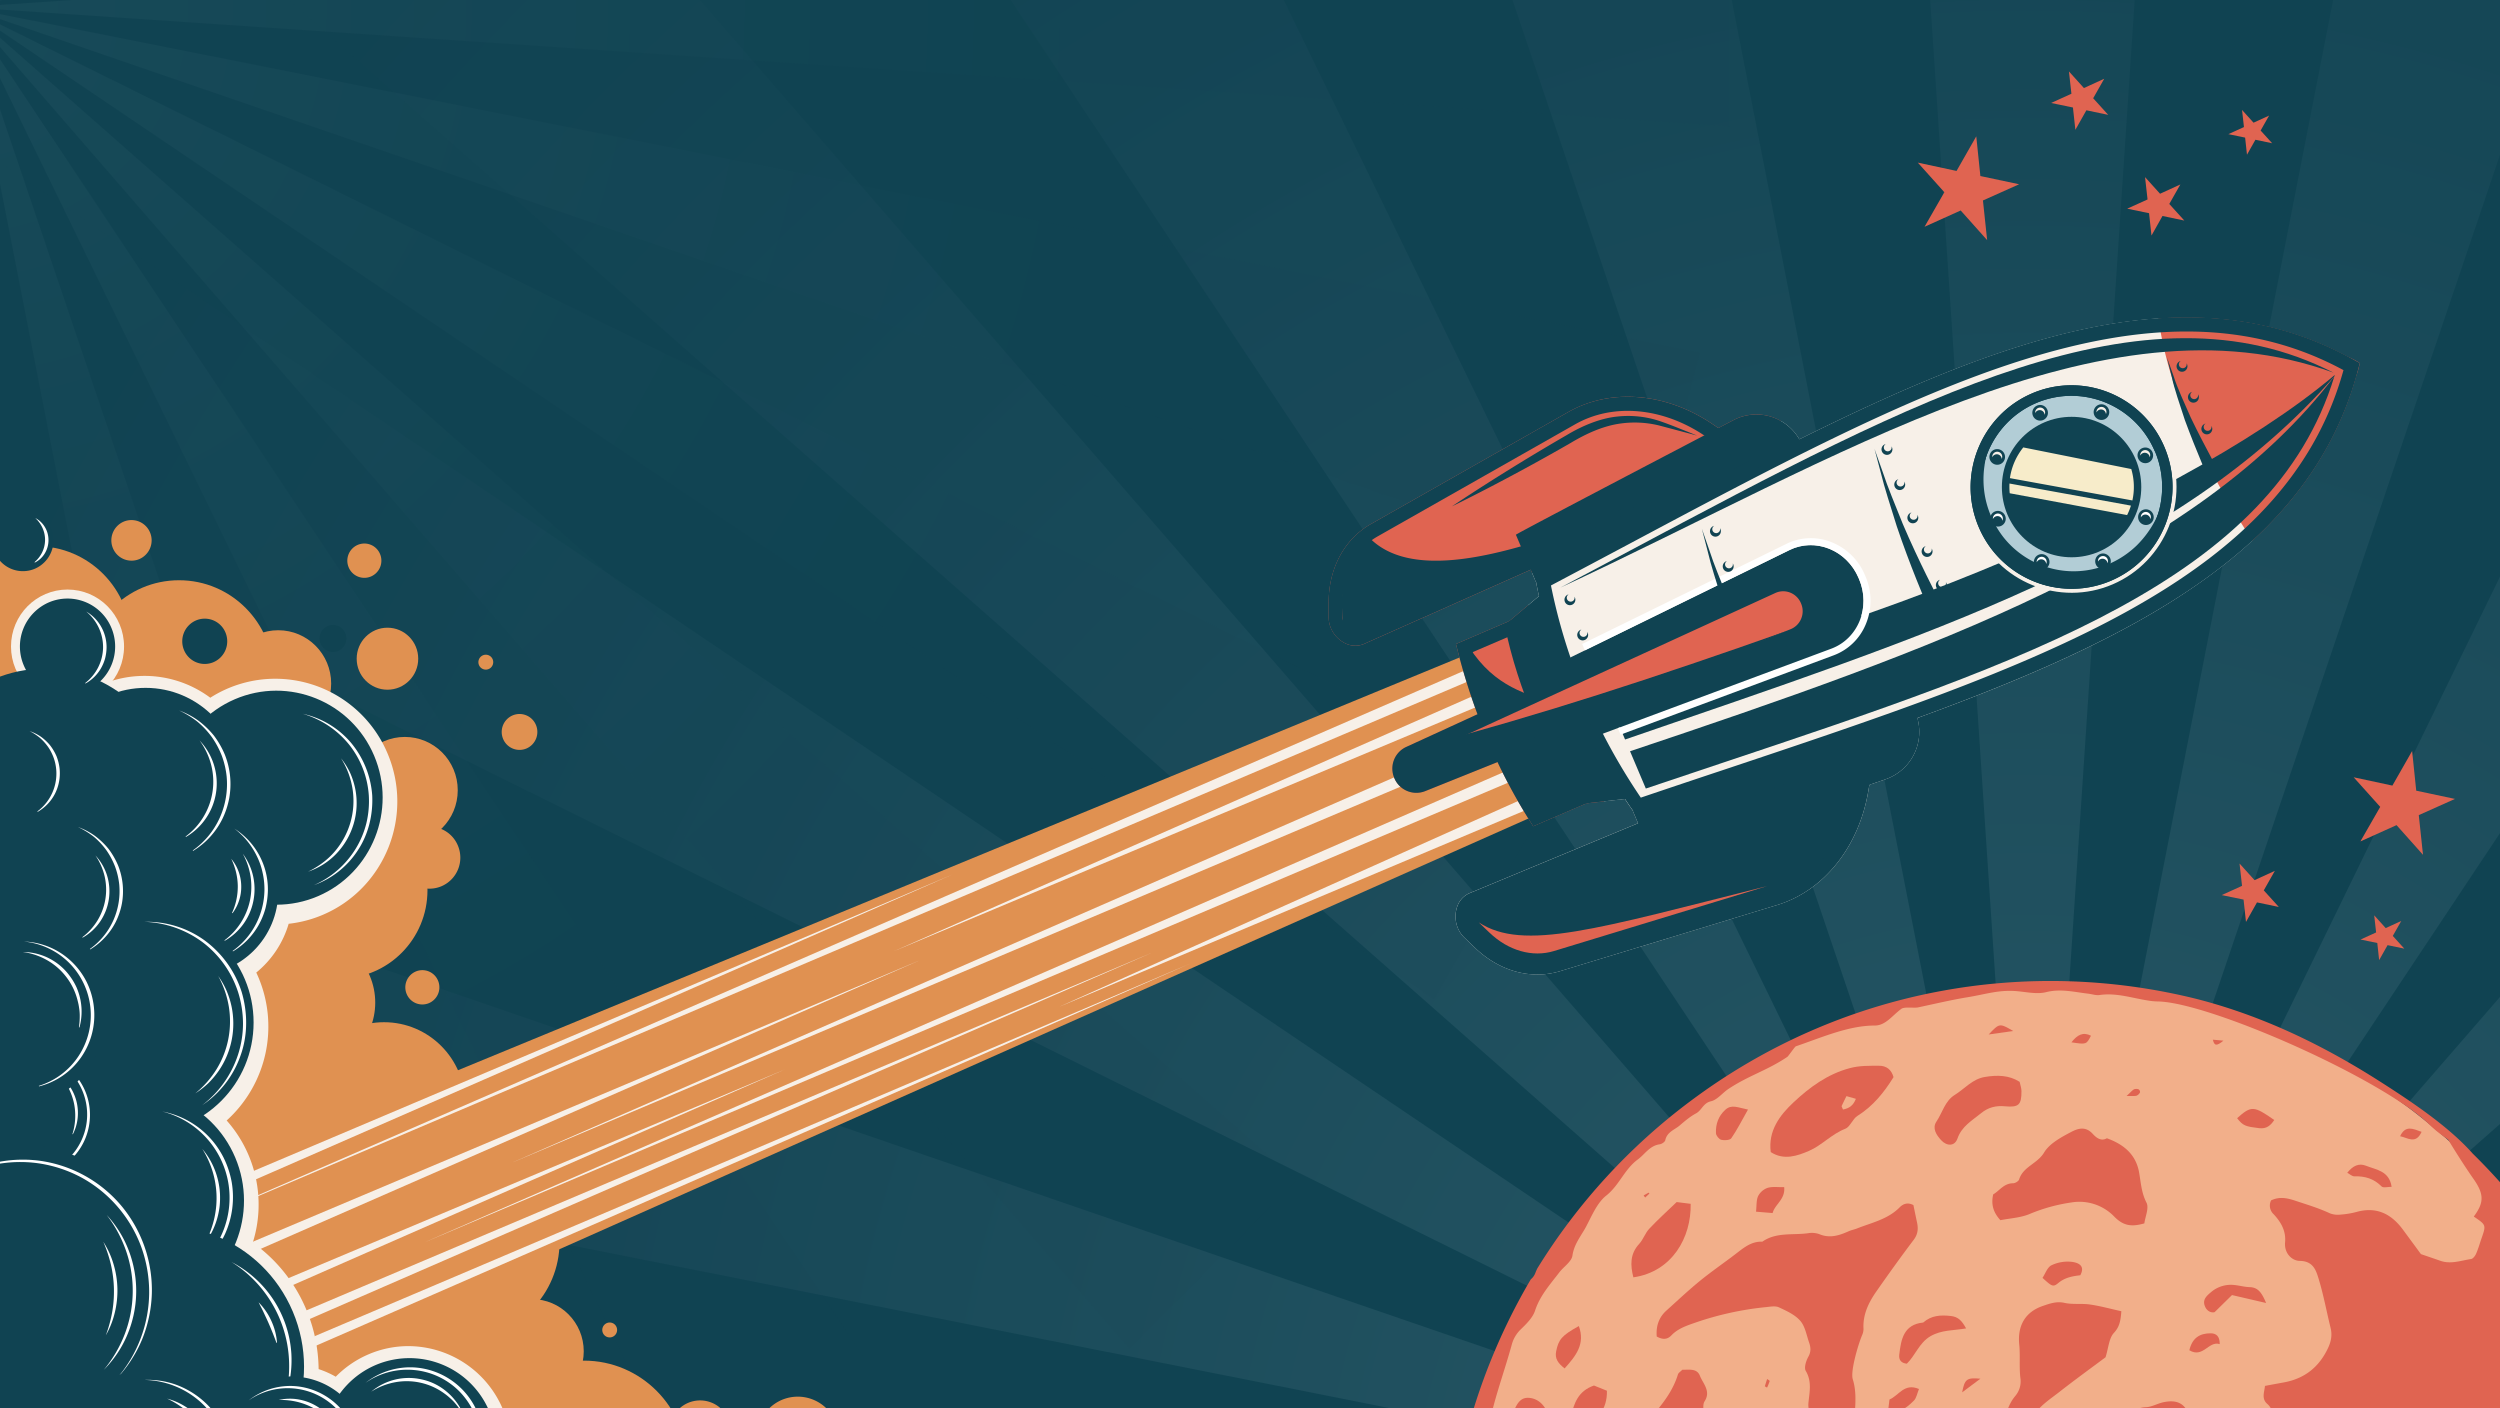 <svg xmlns="http://www.w3.org/2000/svg" xmlns:xlink="http://www.w3.org/1999/xlink" viewBox="0 0 1916.56 1079.49"><defs><style>.cls-1{fill:none;}.cls-2{fill:#104352;}.cls-3{clip-path:url(#clip-path);}.cls-4{opacity:0.15;fill:url(#radial-gradient);}.cls-5{opacity:0.05;fill:url(#radial-gradient-2);}.cls-6{fill:#e09151;}.cls-7{fill:#f7f0e8;}.cls-8{fill:#fff;}.cls-9{fill:#e06451;}.cls-10{fill:#b2cdd6;}.cls-11{fill:#f7ecca;}.cls-12{fill:#f2af8a;}</style><clipPath id="clip-path"><rect class="cls-1" width="1916.56" height="1368.78"/></clipPath><radialGradient id="radial-gradient" cx="1570.24" cy="1177.49" r="1731.93" gradientTransform="scale(0.99 1)" gradientUnits="userSpaceOnUse"><stop offset="0" stop-color="#b2cdd6"/><stop offset="0.14" stop-color="#94b3bd"/><stop offset="0.43" stop-color="#5c8390"/><stop offset="0.68" stop-color="#32606e"/><stop offset="0.88" stop-color="#194b5a"/><stop offset="1" stop-color="#104352"/></radialGradient><radialGradient id="radial-gradient-2" cx="-26.72" cy="5.54" r="887.15" xlink:href="#radial-gradient"/></defs><title>Artboard 2</title><g id="Layer_3" data-name="Layer 3"><rect class="cls-2" width="1916.56" height="1368.78"/></g><g id="Layer_1" data-name="Layer 1"><g class="cls-3"><path class="cls-4" d="M2412.76-1346.95,1558.1,1177.49l512.31-2616.88ZM2725-1216.6,1558.1,1177.49,3032-1038ZM3300.1-830.65l-1742,2008.14L3550.71-578.08Zm456.36,522.8L1558.1,1177.49,3933.68,1.49Zm306.56,624L1558.1,1177.49,4154.75,661.2ZM4198.87,998.9,1558.1,1177.49l2640.77,178.6Zm-44.12,694.89L1558.1,1177.49,4063,2038.81ZM3933.68,2353.5l-2375.58-1176L3756.46,2662.84Zm-383,579.56L1558.1,1177.49l1742,2008.15ZM3032,3393,1558.1,1177.49,2725,3571.59Zm-619.2,308.94L1558.1,1177.49l512.31,2616.89Zm-677.44,136.91L1558.1,1177.49,1380.89,3838.84Zm-689.52-44.46,512.3-2616.89L703.44,3701.93ZM391.19,3571.59,1558.1,1177.49,84.25,3393Zm-575.08-386,1742-2008.15L-434.51,2933.06Zm-456.37-522.8L1558.1,1177.49l-2375.58,1176Zm-306.56-624L1558.1,1177.49l-2596.65,516.3Zm-135.85-682.72,2640.77-178.6L-1082.67,998.9Zm44.12-694.89L1558.1,1177.49-946.82,316.18ZM-817.48,1.49l2375.58,1176L-640.26-307.85Zm383-579.57L1558.1,1177.49l-1742-2008.14ZM84.25-1038,1558.1,1177.49,391.19-1216.6Zm619.19-309L1558.1,1177.49,1045.8-1439.39Zm677.45-136.9L1558.1,1177.49l177.22-2661.34Z"/><path class="cls-5" d="M411.27-1287.56-26.51,5.54,235.91-1334.92Zm160,66.77L-26.51,5.54l755-1134.85ZM865.8-1023.1-26.51,5.54,994.17-893.72Zm233.77,267.8L-26.51,5.54,1190.34-596.85Zm157,319.65L-26.51,5.54,1303.58-258.92Zm69.59,349.71L-26.51,5.54,1326.18,97Zm-22.6,356L-26.51,5.54l1283.1,441.2ZM1190.34,607.93-26.51,5.54,1099.57,766.39ZM994.17,904.81-26.51,5.54,865.8,1034.18ZM728.45,1140.4-26.51,5.54,571.22,1231.88ZM411.27,1298.65-26.51,5.54,235.91,1346Zm-347,70.13L-26.51,5.54l-90.78,1363.24ZM-288.93,1346-26.51,5.54-464.3,1298.65Zm-335.31-114.12L-26.51,5.54l-755,1134.86Zm-294.58-197.7L-26.51,5.54-1047.2,904.81Zm-233.77-267.79L-26.51,5.54-1243.36,607.93Zm-157-319.65L-26.51,5.54-1356.6,270ZM-1379.2,97-26.51,5.54-1379.2-85.94Zm22.6-355.94L-26.51,5.54-1309.62-435.65Zm113.24-337.93L-26.51,5.54-1152.59-755.3Zm196.16-296.87L-26.51,5.54-918.82-1023.1Zm265.73-235.59L-26.51,5.54-624.24-1220.79Zm317.17-158.25L-26.51,5.54-288.93-1334.92Zm347-70.13L-26.51,5.54,64.26-1357.69Z"/><polygon class="cls-6" points="219.55 1050.72 156.03 900.86 1128.83 499.95 1180.3 623.66 219.55 1050.72"/><ellipse class="cls-6" cx="260.57" cy="682.5" rx="67.14" ry="67.66"/><ellipse class="cls-6" cx="236.16" cy="768.61" rx="51.5" ry="51.91"/><ellipse class="cls-6" cx="294.42" cy="846.36" rx="62.22" ry="62.71"/><ellipse class="cls-6" cx="212.19" cy="847.37" rx="53.22" ry="53.64"/><ellipse class="cls-6" cx="249.36" cy="925.9" rx="68.06" ry="68.59"/><ellipse class="cls-6" cx="356.54" cy="952.06" rx="72.43" ry="73"/><ellipse class="cls-6" cx="333.97" cy="1032.12" rx="72.43" ry="73"/><ellipse class="cls-6" cx="233.81" cy="1036.72" rx="69.84" ry="70.38"/><ellipse class="cls-6" cx="407.81" cy="1035.96" rx="39.7" ry="40.01"/><ellipse class="cls-6" cx="447.67" cy="1122.71" rx="79" ry="79.62"/><ellipse class="cls-6" cx="310.36" cy="605.82" rx="40.56" ry="40.87"/><ellipse class="cls-6" cx="213.32" cy="524.03" rx="40.56" ry="40.87"/><ellipse class="cls-6" cx="137.26" cy="517.78" rx="72.39" ry="72.95"/><ellipse class="cls-6" cx="27.99" cy="491.64" rx="72.39" ry="72.95"/><path class="cls-6" d="M623.94,1131.57a31.37,31.37,0,0,1-41.29-16.72,31.8,31.8,0,0,1,16.6-41.61A31.37,31.37,0,0,1,640.54,1090,31.8,31.8,0,0,1,623.94,1131.57Z"/><path class="cls-6" d="M328.91,769a13,13,0,0,1-17.13-6.94,13.2,13.2,0,0,1,6.89-17.26,13,13,0,0,1,17.12,6.94A13.19,13.19,0,0,1,328.91,769Z"/><path class="cls-6" d="M284.44,441.93A13,13,0,0,1,267.32,435a13.19,13.19,0,0,1,6.88-17.26,13,13,0,0,1,17.13,6.94A13.19,13.19,0,0,1,284.44,441.93Z"/><path class="cls-6" d="M338.54,679.37a23.52,23.52,0,0,1-31-12.54A23.84,23.84,0,0,1,320,635.64a23.52,23.52,0,0,1,31,12.54A23.83,23.83,0,0,1,338.54,679.37Z"/><ellipse class="cls-6" cx="297.03" cy="504.98" rx="23.59" ry="23.77"/><path class="cls-6" d="M546,1119.24a23.53,23.53,0,0,1-31-12.54,23.84,23.84,0,0,1,12.44-31.19,23.53,23.53,0,0,1,31,12.54A23.84,23.84,0,0,1,546,1119.24Z"/><path class="cls-6" d="M403.64,573.79a13.62,13.62,0,0,1-17.92-7.26,13.81,13.81,0,0,1,7.21-18.06,13.62,13.62,0,0,1,17.92,7.26A13.8,13.8,0,0,1,403.64,573.79Z"/><path class="cls-6" d="M374.67,512.89a5.67,5.67,0,0,1-7.46-3,5.74,5.74,0,0,1,3-7.51,5.66,5.66,0,0,1,7.45,3A5.74,5.74,0,0,1,374.67,512.89Z"/><path class="cls-6" d="M469.64,1024.84a5.67,5.67,0,0,1-7.46-3,5.74,5.74,0,0,1,3-7.51,5.66,5.66,0,0,1,7.45,3A5.74,5.74,0,0,1,469.64,1024.84Z"/><ellipse class="cls-7" cx="51.77" cy="495.63" rx="43.33" ry="43.67"/><path class="cls-7" d="M529.57,1409.51c-1.55,0-3.11,0-4.67-.12-37.24-1.8-70.07-25.65-84.17-59.65a122.26,122.26,0,0,1-45,8.55,125.28,125.28,0,0,1-114.17-174.82,78.13,78.13,0,0,1-16.45-9.85,70,70,0,0,1-42.46,14.44,70.89,70.89,0,0,1-53.72-25,117.74,117.74,0,0,1-44.06,8.53,119.53,119.53,0,0,1-110.16-73.24A121,121,0,0,1,26.11,982.92a97.42,97.42,0,0,1,11.8-131.41,97.27,97.27,0,0,1-17.1-101.79A111,111,0,0,1-30,694.3a112.36,112.36,0,0,1,6-100.23,110.56,110.56,0,0,1,79.07-54.92,84.38,84.38,0,0,1,106.14-4.25A92.58,92.58,0,0,1,211,520.34a93.42,93.42,0,0,1,86.09,57.24c20.23,47.77-1.89,103.23-49.3,123.61a92.29,92.29,0,0,1-26.49,7,75.9,75.9,0,0,1-24.83,37.39c.51,1.09,1,2.2,1.48,3.31A97.13,97.13,0,0,1,173.77,859a97.09,97.09,0,0,1,20,93.65,119.14,119.14,0,0,1,40.94,51.07,121.3,121.3,0,0,1,9.55,45.87,70.44,70.44,0,0,1,13.13,5.84,78.23,78.23,0,0,1,25-17.11,77.38,77.38,0,0,1,30.71-6.35,78.92,78.92,0,0,1,78.52,75.89c1.34,0,2.67-.06,4-.06a124.31,124.31,0,0,1,50.09,10.63,86.74,86.74,0,0,1,11.84-6.22,85.58,85.58,0,0,1,33.94-7,86.5,86.5,0,0,1,79.68,53,88,88,0,0,1,.46,67.29,96.55,96.55,0,0,1,46.24,48.88c.8,0,1.61-.05,2.42-.05a61.69,61.69,0,0,1,45.27,19.89,62.71,62.71,0,0,1-3.3,88,61.43,61.43,0,0,1-74.43,7.36A95.09,95.09,0,0,1,529.57,1409.51Z"/><path class="cls-2" d="M-8.18,1373.84c-3.89-6.08-5.91-356.88-5.91-356.88s567.43,352.83,563.4,351.82,6,76,2,75-565.41-38.52-565.41-38.52Z"/><ellipse class="cls-2" cx="34.24" cy="612.89" rx="99.49" ry="100.27"/><ellipse class="cls-2" cx="149.74" cy="683.31" rx="63.58" ry="64.08"/><path class="cls-7" d="M191.84,919.54c221.36-94.08,917.21-390.16,947.56-403.11l-3.43-8.11c-30.25,13.1-722.15,314-943.56,410.28C192.2,918.92,192.06,919.22,191.84,919.54Z"/><path class="cls-7" d="M190.9,906.43c193-84.4,539.63-236.18,539.63-236.18S388.58,815.6,194.3,897.71A28.2,28.2,0,0,1,190.9,906.43Z"/><path class="cls-7" d="M1134.88,540.71l-3.43-8.11C1115,539.79,685.51,729.12,685.51,729.12S1118.34,547.7,1134.88,540.71Z"/><path class="cls-7" d="M195.87,959.14c172.27-75.41,509.9-223.27,509.9-223.27L189.56,953.74Z"/><path class="cls-7" d="M1159.4,598.63l-3.43-8.11c-30.67,13.31-831.74,362.4-831.74,362.4S1128.65,611.74,1159.4,598.63Z"/><path class="cls-7" d="M1098.69,592.5l-3.44-8.11L391.46,891.77Z"/><path class="cls-7" d="M233.53,1012.89C450.41,918.3,871.14,735.64,882.78,730.5c-11.69,4.85-429.86,181.69-648.37,274.28A16.4,16.4,0,0,1,233.53,1012.89Z"/><path class="cls-7" d="M223.72,985.52C368.34,921.93,602,819.73,602,819.73S362.4,920.49,216.45,981.82A22.94,22.94,0,0,1,223.72,985.52Z"/><path class="cls-7" d="M1171.82,620.13l-3.44-8.11c-13,5.7-356.81,160-356.81,160Z"/><path class="cls-7" d="M239.19,1033c224.65-98,673.4-294.39,673.4-294.39S467.69,928.35,241,1024.44A19.35,19.35,0,0,1,239.19,1033Z"/><path class="cls-2" d="M66.09,529.46a36.39,36.39,0,0,1-47.88-19.4A36.89,36.89,0,0,1,37.45,461.8a36.41,36.41,0,0,1,47.89,19.4A36.89,36.89,0,0,1,66.09,529.46Z"/><path class="cls-2" d="M163.73,507.61a17.18,17.18,0,0,1-22.62-9.15,17.42,17.42,0,0,1,9.09-22.79,17.17,17.17,0,0,1,22.61,9.15A17.41,17.41,0,0,1,163.73,507.61Z"/><path class="cls-2" d="M259.3,499a10.25,10.25,0,0,1-13.49-5.46,10.39,10.39,0,0,1,5.42-13.6,10.25,10.25,0,0,1,13.49,5.46A10.39,10.39,0,0,1,259.3,499Z"/><path class="cls-6" d="M106.89,428.58a15.42,15.42,0,0,1-20.28-8.21,15.62,15.62,0,0,1,8.15-20.44A15.42,15.42,0,0,1,115,408.14,15.63,15.63,0,0,1,106.89,428.58Z"/><ellipse class="cls-2" cx="54.37" cy="791.49" rx="26.37" ry="26.58"/><ellipse class="cls-2" cx="110.36" cy="783.9" rx="84.05" ry="84.71"/><path class="cls-8" d="M111,706.7a75.28,75.28,0,0,1,45.85,14.22,78.88,78.88,0,0,1,28.39,39.46c4.7,15.83,4.81,33.17-.8,48.74A75.6,75.6,0,0,1,155,847.28a79.85,79.85,0,0,0,27.5-38.83,77.78,77.78,0,0,0,3.79-23.63,80.81,80.81,0,0,0-3.58-23.63,78.13,78.13,0,0,0-27.07-38.61A79.5,79.5,0,0,0,111,706.7Z"/><path class="cls-8" d="M167.28,748.24a60.78,60.78,0,0,1,6.31,11,66.05,66.05,0,0,1,3.89,12.19,64.46,64.46,0,0,1,.19,25.59,63.28,63.28,0,0,1-9.81,23.61,67.42,67.42,0,0,1-8.17,9.8,64.82,64.82,0,0,1-10,7.79,74.46,74.46,0,0,0,16.42-18.71,69.42,69.42,0,0,0,8.92-23,70.66,70.66,0,0,0,.41-24.7A73.49,73.49,0,0,0,167.28,748.24Z"/><path class="cls-2" d="M137.07,643.72c-17.62-41.61,1.64-89.9,42.93-107.65s89.21,1.66,106.82,43.27-1.65,89.9-42.93,107.65S154.68,685.33,137.07,643.72Z"/><path class="cls-8" d="M232.11,547.22A67.25,67.25,0,0,1,269,569.31a70.81,70.81,0,0,1,16.35,40.38c.72,14.76-2.86,29.86-11,42.15a66.94,66.94,0,0,1-33.68,26.73,71.21,71.21,0,0,0,31.95-27.83,69.51,69.51,0,0,0,8.25-19.66,72.5,72.5,0,0,0,1.87-21.22,70.07,70.07,0,0,0-15.27-39.23A71.42,71.42,0,0,0,232.11,547.22Z"/><path class="cls-8" d="M261.44,581.33a54.71,54.71,0,0,1,6.95,11.09,58.36,58.36,0,0,1,4,12.57,56.11,56.11,0,0,1-14.32,49.25,53.72,53.72,0,0,1-21.92,14,64.09,64.09,0,0,0,11-6.67,56,56,0,0,0,9.38-8.69,59.53,59.53,0,0,0,13.82-47.5A62.25,62.25,0,0,0,261.44,581.33Z"/><path class="cls-2" d="M252.91,1134.35c-14.37-34,1.35-73.36,35-87.85a66.31,66.31,0,0,1,87.16,35.31c14.37,34-1.34,73.36-35,87.84A66.31,66.31,0,0,1,252.91,1134.35Z"/><path class="cls-8" d="M280.2,1060.15a55.39,55.39,0,0,1,37.08-11.87,56.51,56.51,0,0,1,42.51,89.51l-.35-.25a57.11,57.11,0,0,0-7.93-71.52,56.13,56.13,0,0,0-71.31-5.87Z"/><path class="cls-8" d="M284.58,1066.9a44.67,44.67,0,0,1,39-9.34,43.72,43.72,0,0,1,18.63,9.16,45.54,45.54,0,0,1,12.53,16.37l-.38.2a55.75,55.75,0,0,0-6-8.17,38.58,38.58,0,0,0-3.6-3.52,40.42,40.42,0,0,0-3.88-3.15,49,49,0,0,0-37.6-8.85A51.49,51.49,0,0,0,284.58,1066.9Z"/><path class="cls-2" d="M25.64,953.85C7.45,910.88,27.34,861,70,842.67s92.13,1.71,110.32,44.68S178.6,980.2,136,998.54,43.83,996.82,25.64,953.85Z"/><path class="cls-8" d="M124.52,852.12A66.32,66.32,0,0,1,171.17,887a71.32,71.32,0,0,1,6.45,19.21A68.67,68.67,0,0,1,172.53,946,67.76,67.76,0,0,1,146,975.43l-.23-.36A68.54,68.54,0,0,0,175,906.66a68.39,68.39,0,0,0-50.49-54.54Z"/><path class="cls-8" d="M155.12,880.83a56.6,56.6,0,0,1,9.51,15.92,58.66,58.66,0,0,1,4,18.33,63,63,0,0,1-.23,9.42,61.18,61.18,0,0,1-1.79,9.23,57.45,57.45,0,0,1-7.78,16.89l-.37-.22a73.32,73.32,0,0,0,6-17.2,70.2,70.2,0,0,0,1.49-18,71.51,71.51,0,0,0-3.18-17.78A72.23,72.23,0,0,0,155.12,880.83Z"/><path class="cls-2" d="M26.64,1090.54c-23.26-55,2.18-118.75,56.72-142.2s117.83,2.19,141.1,57.15-2.17,118.76-56.71,142.21S49.91,1145.51,26.64,1090.54Z"/><path class="cls-8" d="M177.49,967.5a84.94,84.94,0,0,1,45.86,70,86.27,86.27,0,0,1-3.14,28.86l-.42-.1a95,95,0,0,0,1.4-28.58,93.49,93.49,0,0,0-7.11-27.49,94.72,94.72,0,0,0-15-24.11A93.73,93.73,0,0,0,177.49,967.5Z"/><path class="cls-8" d="M198.25,998.4a45.2,45.2,0,0,1,5.52,6.66,46.45,46.45,0,0,1,4.25,7.57,48.31,48.31,0,0,1,4.35,16.75l-.41.09c-1.05-2.69-2-5.36-3.08-8s-2.13-5.2-3.27-7.77-2.36-5.1-3.55-7.66S199.53,1001,198.25,998.4Z"/><path class="cls-2" d="M169.65,1137.13c-12.63-29.84,1.18-64.48,30.79-77.21a58.29,58.29,0,0,1,76.62,31c12.63,29.84-1.18,64.48-30.79,77.21A58.29,58.29,0,0,1,169.65,1137.13Z"/><path class="cls-8" d="M190.56,1073.64a51.63,51.63,0,0,1,34.61-11.07,52.73,52.73,0,0,1,39.66,83.52l-.32-.23a53.35,53.35,0,0,0,8.11-34.91,52.79,52.79,0,0,0-15.51-31.83,52.38,52.38,0,0,0-66.55-5.48Z"/><path class="cls-8" d="M213.6,1073.25a39.35,39.35,0,0,1,13.4-.69,40.41,40.41,0,0,1,24,12,39.25,39.25,0,0,1,7.63,11.16l-.35.19a50.82,50.82,0,0,0-31.58-21.47A54.83,54.83,0,0,0,213.6,1073.25Z"/><path class="cls-2" d="M-21.77,829.46a51.81,51.81,0,0,1,70.58-20.6A52.63,52.63,0,0,1,69.24,880a51.8,51.8,0,0,1-70.57,20.6A52.62,52.62,0,0,1-21.77,829.46Z"/><path class="cls-8" d="M33.85,809.41a46.22,46.22,0,0,1,26.67,18.37,46.8,46.8,0,0,1,8.19,31.87,46.92,46.92,0,0,1-14.57,29.49A46,46,0,0,1,24.2,901.6l0-.36a47,47,0,0,0,42.35-41.83,47.25,47.25,0,0,0-32.68-50Z"/><path class="cls-8" d="M46.75,825.47a35.59,35.59,0,0,1,7.83,9.08,36.56,36.56,0,0,1,4.84,23.5,34.78,34.78,0,0,1-3.58,11.51l-.32-.14a47.35,47.35,0,0,0,2.1-11.54,48,48,0,0,0-.79-11.55,47.67,47.67,0,0,0-3.7-11A49.28,49.28,0,0,0,46.75,825.47Z"/><path class="cls-8" d="M179.7,635.25a55.16,55.16,0,0,1,25.67,47.36,61.59,61.59,0,0,1-1.92,14,57.75,57.75,0,0,1-5.42,13,54.94,54.94,0,0,1-19.44,19.75l-.23-.36a58.12,58.12,0,0,0,17.77-20.45,58.9,58.9,0,0,0,6.6-26.06,58,58,0,0,0-1.41-13.45,54.17,54.17,0,0,0-4.46-12.8A58.4,58.4,0,0,0,179.7,635.25Z"/><path class="cls-8" d="M186.12,654.49a44.72,44.72,0,0,1,7.94,17.24,45.87,45.87,0,0,1,.12,19.24,45.15,45.15,0,0,1-21.88,30.27l-.23-.36a51.51,51.51,0,0,0,19.53-30.46,52,52,0,0,0,.51-18.32A53,53,0,0,0,186.12,654.49Z"/><path class="cls-8" d="M177.26,658.36a32.62,32.62,0,0,1,5.57,9.6,33.09,33.09,0,0,1,2.1,11.07,33.53,33.53,0,0,1-6.69,21.06l-.37-.22a48.58,48.58,0,0,0,4.42-20.79,49.58,49.58,0,0,0-1.36-10.53A50.58,50.58,0,0,0,177.26,658.36Z"/><path class="cls-8" d="M66.13,468.85a30.76,30.76,0,0,1,11.43,11.6,32,32,0,0,1,4.14,16.11,36.78,36.78,0,0,1-1.16,8.35,33.92,33.92,0,0,1-3.29,7.71A31.06,31.06,0,0,1,65.53,524l-.23-.36a35.54,35.54,0,0,0,10-12.11,35.18,35.18,0,0,0,3.71-15,34.81,34.81,0,0,0-3.25-15.16A35.79,35.79,0,0,0,66.13,468.85Z"/><path class="cls-2" d="M26.75,436A23.41,23.41,0,0,1-4,423.54,23.73,23.73,0,0,1,8.33,392.49,23.41,23.41,0,0,1,39.13,405,23.73,23.73,0,0,1,26.75,436Z"/><path class="cls-8" d="M27.05,397.13a18.27,18.27,0,0,1,7.4,7,19.23,19.23,0,0,1,2.72,10.13,19.62,19.62,0,0,1-2.89,10.11,18.51,18.51,0,0,1-7.55,6.91l-.23-.36a23.15,23.15,0,0,0,5.88-7.61A21.89,21.89,0,0,0,32.69,405,23.44,23.44,0,0,0,27.05,397.13Z"/><ellipse class="cls-2" cx="111.61" cy="600.74" rx="72.84" ry="73.41"/><path class="cls-8" d="M137.26,544.64a61.8,61.8,0,0,1,14.67,7.71A67.54,67.54,0,0,1,164,563.94a67.61,67.61,0,0,1,8.39,14.63A61.22,61.22,0,0,1,175.71,612a62.23,62.23,0,0,1-5.32,16A59.58,59.58,0,0,1,148,652.34l-.23-.36A61.68,61.68,0,0,0,168.43,627a62.73,62.73,0,0,0,5.32-31.75,65.53,65.53,0,0,0-3.68-15.8,67.75,67.75,0,0,0-7.65-14.35,66.21,66.21,0,0,0-11.16-11.9A72.87,72.87,0,0,0,137.26,544.64Z"/><path class="cls-8" d="M153,567.67a47.22,47.22,0,0,1,10.83,18.14,47.58,47.58,0,0,1-21.3,55.82l-.24-.36A51.72,51.72,0,0,0,156.1,626a51.91,51.91,0,0,0,5.77-39.64A54.48,54.48,0,0,0,153,567.67Z"/><path class="cls-2" d="M68.84,734.87c-28.7,12.33-66.43-3.2-78.67-32.11s5.64-60.27,34.34-72.61a56.32,56.32,0,0,1,74.11,30A57.09,57.09,0,0,1,68.84,734.87Z"/><path class="cls-8" d="M59.77,634a52.89,52.89,0,0,1,12.83,6.66,58.34,58.34,0,0,1,10.58,10.08,59.14,59.14,0,0,1,7.36,12.77,53.32,53.32,0,0,1,2.91,29.18,54.22,54.22,0,0,1-4.67,14,51.92,51.92,0,0,1-19.66,21.18l-.23-.36A53.89,53.89,0,0,0,86.82,705.7a55,55,0,0,0,4.59-27.6,57.45,57.45,0,0,0-3.19-13.73,58.33,58.33,0,0,0-6.62-12.48,57,57,0,0,0-9.67-10.39A64.06,64.06,0,0,0,59.77,634Z"/><path class="cls-8" d="M73.15,655.8a40.17,40.17,0,0,1,9,15.61,41.41,41.41,0,0,1-5.48,35.25,39.85,39.85,0,0,1-13.3,12.16l-.23-.36a46.88,46.88,0,0,0,11.71-13,45.43,45.43,0,0,0,5.38-33.54A47.6,47.6,0,0,0,73.15,655.8Z"/><path class="cls-2" d="M28.27,628.18A40.51,40.51,0,0,1-25,606.59,41.07,41.07,0,0,1-3.61,552.86a40.52,40.52,0,0,1,53.31,21.6A41.07,41.07,0,0,1,28.27,628.18Z"/><path class="cls-8" d="M22.65,560.48a35.24,35.24,0,0,1,8.58,4.21,37.15,37.15,0,0,1,7.11,6.62,38.75,38.75,0,0,1,5,8.46,37.12,37.12,0,0,1,2.36,9.58,34.72,34.72,0,0,1-3.58,19.19,33.87,33.87,0,0,1-13.24,13.85l-.24-.36a35.94,35.94,0,0,0,11.52-14.44,35.94,35.94,0,0,0-3.37-35.08,39.46,39.46,0,0,0-6.24-6.88A42.18,42.18,0,0,0,22.65,560.48Z"/><path class="cls-2" d="M-49.76,760.94c10.67-35.31,47.85-55.3,82.9-44.55S88,764.61,77.34,799.93s-47.85,55.3-82.89,44.55S-60.42,796.26-49.76,760.94Z"/><path class="cls-8" d="M18.49,721.82a55.42,55.42,0,0,1,36,15,56.83,56.83,0,0,1,12,16.11A57.17,57.17,0,0,1,72,772.27a56.72,56.72,0,0,1-9.89,38.4,55.71,55.71,0,0,1-32.21,22.19l-.11-.42a56.33,56.33,0,0,0,30.53-23,56.81,56.81,0,0,0,9-36.89,56.69,56.69,0,0,0-50.86-50.72Z"/><path class="cls-8" d="M17.54,729.83A44.75,44.75,0,0,1,53.34,748a47.85,47.85,0,0,1,5.36,9,48.1,48.1,0,0,1,3.07,10,46,46,0,0,1-.86,20.66l-.42-.09a55.87,55.87,0,0,0,.62-10.15,38.29,38.29,0,0,0-.51-5,39,39,0,0,0-1-4.93,48.6,48.6,0,0,0-8.41-18A48.78,48.78,0,0,0,36.5,736.34,51.44,51.44,0,0,0,17.54,729.83Z"/><ellipse class="cls-2" cx="12.33" cy="989.63" rx="112.17" ry="113.05"/><path class="cls-8" d="M89.19,1057.16A100.63,100.63,0,0,0,108.88,1027a101.47,101.47,0,0,0,7.53-35.53,101,101,0,0,0-23.79-67.57A99.56,99.56,0,0,0,30,889.8a98.85,98.85,0,0,0-36,2.06,99.29,99.29,0,0,0-32.64,15,99.73,99.73,0,0,1,68.35-15,100,100,0,0,1,33.52,11.29,99.92,99.92,0,0,1,45.18,53.15,101.76,101.76,0,0,1,5.94,35.11A101.61,101.61,0,0,1,89.19,1057.16Z"/><path class="cls-8" d="M79.6,1050.1a83.28,83.28,0,0,0,18.05-26.89A86.61,86.61,0,0,0,98.82,959a83.28,83.28,0,0,0-17-27.54A97.9,97.9,0,0,1,96.9,959.73a93.53,93.53,0,0,1-1.15,62.72A97.41,97.41,0,0,1,79.6,1050.1Z"/><path class="cls-8" d="M81.12,1023.69A64.9,64.9,0,0,0,88,1006.32a71.06,71.06,0,0,0,2-18.73A70.51,70.51,0,0,0,87,969a64.74,64.74,0,0,0-7.8-17,102.63,102.63,0,0,1,5.82,17.5,91.83,91.83,0,0,1,2.3,18.14A92.18,92.18,0,0,1,86,1005.89,103.12,103.12,0,0,1,81.12,1023.69Z"/><ellipse class="cls-2" cx="110.36" cy="1126.53" rx="74.51" ry="75.09"/><path class="cls-8" d="M110.73,1057.89a63.84,63.84,0,0,1,23.5,3.4A66.09,66.09,0,0,1,155,1073.21a66.13,66.13,0,0,1-5.71,105,63.9,63.9,0,0,1-21.85,9.34,66.88,66.88,0,0,0,37.22-27.39,66.1,66.1,0,0,0-11-85.39A66.53,66.53,0,0,0,110.73,1057.89Z"/><path class="cls-8" d="M128.13,1072.22a49.71,49.71,0,0,1,26.37,17.29,50.25,50.25,0,0,1,11.17,29.63,69.4,69.4,0,0,0-13.26-27.93A68.49,68.49,0,0,0,128.13,1072.22Z"/><path class="cls-9" d="M1329.06,322l-11.74,6.13-4.15-2.82c-35.79-24.33-78.27-27.95-110.86-9.46L1050.88,401.8c-20.14,11.43-32.21,33.79-32.3,59.81l0,11.36a21.57,21.57,0,0,0,1.74,8.6,22.78,22.78,0,0,0,12.18,12.15,17,17,0,0,0,13.29-.09l127.72-56.86,1,2.35L1365.4,322.83A37.74,37.74,0,0,0,1329.06,322Z"/><path class="cls-7" d="M1726.75,414.41l-72.09-170.28c-83.14,5.56-174.09,42.31-275.23,92.7a37.83,37.83,0,0,0-14-14L1174.47,439.12l2.92,6.88.15-.08.21,1.05c.64,3.35,1.34,6.69,2.06,10l-8.33,7,58.2,150.35,16-1.81c1.31,2,2.66,4,4,5.94l220.44-66.78c-.1-.4-.17-.81-.29-1.21C1576,511.79,1665.23,471.05,1726.75,414.41Z"/><path class="cls-9" d="M1806.18,288.69a68.84,68.84,0,0,0,2.87-10.3s-2.45-1.92-9.37-5c-45.75-24.28-93.91-32.63-145-29.22,8.2,56.51,34.83,113.31,72.09,170.28C1764.56,379.6,1791.91,338.78,1806.18,288.69Z"/><path class="cls-9" d="M1157.05,476.12l-40.87,17.57,1.14,4.48a496.22,496.22,0,0,0,15.39,49.38l-54.6,25.05a18.27,18.27,0,0,0-9.18,23.87l.09.23a18.25,18.25,0,0,0,23.47,9.83l55.57-22.33a428.13,428.13,0,0,0,24.9,45.37l2.43,3.85,40.81-17.54,13.48-1.53L1171.48,464Z"/><path class="cls-7" d="M1432.26,606.65l.85-5,12.52-4.29a38.41,38.41,0,0,0,24.54-45.69l-220.44,66.78c.55.83,1.09,1.66,1.66,2.48l.63.91-.16.06,3.9,9.22-129.11,53.57a17.15,17.15,0,0,0-9.25,9.6,23,23,0,0,0,.27,17.27,21.52,21.52,0,0,0,4.95,7.23l8.16,7.83c18.7,17.94,43.08,24.63,65.19,17.89l166.35-50.69C1398.12,682.94,1424.92,649.52,1432.26,606.65Z"/><path class="cls-2" d="M1140.49,567.34a487.27,487.27,0,0,1-23.17-69.17l-1.14-4.48,52.33-22.5L1227.67,611l-52.28,22.47-2.43-3.85A431.44,431.44,0,0,1,1140.49,567.34ZM1128.83,500c11.63,43.89,28.62,84.1,50.73,120l34.09-14.66-50.77-119.95Z"/><path class="cls-2" d="M1180.3,623.66c-21.88-24.72-41.48-74.88-53.9-127.34,19.72,30.59,44.33,36,67.27,43.31l14.06,72.23Z"/><path class="cls-2" d="M1153.47,479.12l32.14-27q15.17,86.37,67.55,159.57l-41.57,4.7C1185.06,575.89,1164,530.21,1153.47,479.12Z"/><path class="cls-2" d="M1205.13,537.13A449.84,449.84,0,0,1,1177.75,447L1177,443l3.52-1.86q32-16.85,62.58-33.22c228.46-121.74,408.92-217.9,562.35-131.59l3.61,2-1,4c-44.36,171.36-238.13,236.09-483.45,318.05q-32.88,11-67.08,22.52l-3.8,1.28-2.29-3.31A472.46,472.46,0,0,1,1205.13,537.13ZM1189,448.84c11.65,57.76,34.75,112.29,68.88,162.65q32.2-10.9,63.31-21.24c240.26-80.27,430.44-143.81,475.38-306.5-147.63-79.89-324.75,14.49-548.5,133.72Q1219.12,432.89,1189,448.84Z"/><path class="cls-2" d="M1250.07,421.87q-26.46,14.1-53.89,28.64c211.52-98.27,416.23-229.22,592.7-164.81C1644.63,211.64,1470,304.66,1250.07,421.87Z"/><path class="cls-2" d="M1789.57,288.53c.11-.38.26-.74.37-1.12-125.2,106-416.56,218-562.43,236.26l18.31,43.25C1478.07,486.78,1667.89,427.68,1789.57,288.53Z"/><path class="cls-2" d="M1789.57,288.53c-104.86,137.62-307.75,209.58-539.94,287.4l12.1,28.59q29.37-9.91,57.79-19.38C1555.13,506.43,1742.21,443.88,1789.57,288.53Z"/><path class="cls-2" d="M1162.12,409.93,1177.39,446,1381.7,341.39l-.16-.38a38,38,0,0,0-52.48-19S1164.57,407.93,1162.12,409.93Z"/><path class="cls-2" d="M1267.13,658l-15.27-36.07,216.32-76.25.16.39a38.46,38.46,0,0,1-22.71,51.32S1270.26,657.59,1267.13,658Z"/><path class="cls-2" d="M1202.28,504.81l169.54-83.1c19.64-9.63,43.78-.24,53,21.43l.34.79c9.17,21.68-.81,45.73-21.29,53.36L1227,563.11Z"/><path class="cls-8" d="M1215,498.6l156.86-76.89c19.64-9.63,43.78-.24,53,21.43l.34.79c9.17,21.68-.81,45.73-21.29,53.36l-163.63,60.9,2.09,5,163.39-60.81a42.78,42.78,0,0,0,24.51-23.59,46.74,46.74,0,0,0-.16-36.93l-.33-.79a46.22,46.22,0,0,0-26.34-25.67,42.3,42.3,0,0,0-33.86,1.51l-156.63,76.77Z"/><path class="cls-2" d="M1020.3,481.58a21.5,21.5,0,0,1-1.75-8.61l0-11.36c.09-26,12.16-48.38,32.3-59.81l151.43-85.93c32.59-18.49,75.07-14.87,110.86,9.46l35.89,24.39-171,85-132.28,58.9a17,17,0,0,1-13.29.09A22.74,22.74,0,0,1,1020.3,481.58Zm307.52-133.3-20.63-14c-32.41-22-70.59-25.48-99.64-9l-151.43,85.93c-16.74,9.5-26.78,28.37-26.86,50.47l0,11.35a10.93,10.93,0,0,0,.89,4.35,12,12,0,0,0,6.28,6.36,6.44,6.44,0,0,0,5,.07L1173.52,425Z"/><path class="cls-2" d="M1280,379.09c-63.41,20.35-184,80.12-230.14,33.24-14.44,10.56-22.3,30.49-21,54.47l.78,14.5a8.36,8.36,0,0,0,.69,2.86,9.45,9.45,0,0,0,4,4.67,1.74,1.74,0,0,0,1.07.27l145.69-65.24Z"/><path class="cls-2" d="M1432.79,571.89,1427,605.74c-7,41-32.26,72.6-66.23,83l-166.35,50.69c-20.28,6.18-42.64,0-60-16.64l-8.16-7.83c-7.79-7.47-6.46-21.55,2.38-25.22l133.53-55.4Z"/><path class="cls-2" d="M1117.67,711.59a23,23,0,0,1-.27-17.27,17.15,17.15,0,0,1,9.25-9.6l133.52-55.4,179.45-65.66-7.36,43c-7.34,42.87-34.14,76.29-69.94,87.2L1196,744.54c-22.11,6.74-46.49.05-65.19-17.89l-8.16-7.83A21.52,21.52,0,0,1,1117.67,711.59ZM1426,580.11,1264,639.36l-133.3,55.32a6.54,6.54,0,0,0-3.44,3.71A12.3,12.3,0,0,0,1130,711l8.16,7.82c15.89,15.24,36.35,21,54.74,15.39l166.34-50.7c31.91-9.72,55.87-39.89,62.51-78.72Z"/><path class="cls-9" d="M1133.67,707.13l8.16,7.82c14.47,13.89,33,19.17,49.5,14.13l163.33-49.77C1224.16,712.11,1167.85,729.63,1133.67,707.13Z"/><path class="cls-9" d="M1073.84,594.35a13,13,0,0,1,6.49-16.85l278.43-127.72a20,20,0,0,1,26.77,10.47l.17.39a20.29,20.29,0,0,1-11,26.73L1090.51,601.53a12.81,12.81,0,0,1-16.57-6.94Z"/><path class="cls-2" d="M1069,596.7l-.09-.23a18.27,18.27,0,0,1,9.18-23.87l278.43-127.72a25.36,25.36,0,0,1,33.91,13.26,25.84,25.84,0,0,1,.25,20.26,25.33,25.33,0,0,1-14,14L1092.49,606.53A18.25,18.25,0,0,1,1069,596.7Zm311.76-134a14.91,14.91,0,0,0-8.38-8.4,14.51,14.51,0,0,0-11.43.33L1082.54,582.4a7.53,7.53,0,0,0-3.79,9.84l.1.23a7.51,7.51,0,0,0,9.67,4.06l284.17-114.17a14.65,14.65,0,0,0,8.15-8.09A14.85,14.85,0,0,0,1380.78,462.75Z"/><ellipse class="cls-10" cx="1588.12" cy="373.38" rx="76.44" ry="77.04"/><path class="cls-7" d="M1514.12,405.2c-17.41-41.12,1.63-88.85,42.43-106.39s88.15,1.64,105.56,42.76-1.62,88.84-42.43,106.38S1531.53,446.32,1514.12,405.2Zm140.62-60.46c-15.67-37-58.31-54.3-95-38.5S1505.82,365,1521.49,402s58.31,54.29,95,38.5S1670.41,381.76,1654.74,344.74Z"/><ellipse class="cls-2" cx="1588.12" cy="373.38" rx="53.43" ry="53.84"/><path class="cls-11" d="M1633.88,359.57,1551.1,343a48.63,48.63,0,0,0-10.25,23.55l93.89,17.1A48.19,48.19,0,0,0,1633.88,359.57Z"/><path class="cls-11" d="M1633.63,387.62l-93.11-16.94a50.35,50.35,0,0,0,.18,7.46l90,16.72A49.45,49.45,0,0,0,1633.63,387.62Z"/><path class="cls-2" d="M1516.91,404c-16.75-39.57,1.57-85.49,40.83-102.38s84.83,1.58,101.58,41.15-1.57,85.49-40.83,102.37S1533.66,443.56,1516.91,404Zm135-58.06c-15-35.47-55.87-52-91.07-36.89s-51.61,56.31-36.6,91.78a69.29,69.29,0,0,0,91.07,36.88C1650.55,422.58,1667,381.41,1652,345.94Z"/><path class="cls-2" d="M1647,354.62a6,6,0,0,1-7.84-3.17,6,6,0,0,1,3.15-7.89,5.94,5.94,0,0,1,7.83,3.17A6,6,0,0,1,1647,354.62Z"/><path class="cls-7" d="M1642.74,347.4a3.84,3.84,0,0,1,5,2,4.13,4.13,0,0,1,.24,1.19,3.82,3.82,0,1,0-7.21-1.32A3.77,3.77,0,0,1,1642.74,347.4Z"/><path class="cls-2" d="M1534,403.21a6,6,0,0,1-7.83-3.18,6,6,0,0,1,3.14-7.89,6,6,0,0,1,7.84,3.17A6,6,0,0,1,1534,403.21Z"/><path class="cls-8" d="M1529.75,396a3.71,3.71,0,0,1,5.28,3.23,3.82,3.82,0,1,0-7.21-1.31A3.8,3.8,0,0,1,1529.75,396Z"/><path class="cls-2" d="M1566.35,322a6,6,0,0,1-7.83-3.18,6,6,0,0,1,3.15-7.89,5.94,5.94,0,0,1,7.83,3.17A6,6,0,0,1,1566.35,322Z"/><path class="cls-7" d="M1562.14,314.75a3.73,3.73,0,0,1,5.29,3.23,3.82,3.82,0,1,0-7.21-1.31A3.78,3.78,0,0,1,1562.14,314.75Z"/><path class="cls-2" d="M1614.56,435.85a5.94,5.94,0,0,1-7.83-3.17,6,6,0,0,1,3.14-7.9,6,6,0,0,1,7.84,3.18A6,6,0,0,1,1614.56,435.85Z"/><path class="cls-8" d="M1610.35,428.63a3.82,3.82,0,0,1,5,2,3.55,3.55,0,0,1,.24,1.19,3.82,3.82,0,1,0-7.21-1.32A3.79,3.79,0,0,1,1610.35,428.63Z"/><path class="cls-2" d="M1647.45,402a6,6,0,0,1-7.83-3.17,6,6,0,0,1,3.14-7.9,6,6,0,0,1,7.84,3.17A6,6,0,0,1,1647.45,402Z"/><path class="cls-8" d="M1643.24,394.77a3.84,3.84,0,0,1,5,2.05,3.76,3.76,0,0,1,.24,1.19,3.82,3.82,0,1,0-7.21-1.32A3.84,3.84,0,0,1,1643.24,394.77Z"/><path class="cls-2" d="M1533.46,355.83a6,6,0,0,1-7.83-3.17,6,6,0,0,1,3.15-7.9,6,6,0,0,1,7.83,3.17A6,6,0,0,1,1533.46,355.83Z"/><path class="cls-7" d="M1529.25,348.6a3.74,3.74,0,0,1,5.29,3.24,3.82,3.82,0,1,0-7.21-1.32A3.82,3.82,0,0,1,1529.25,348.6Z"/><path class="cls-2" d="M1613.36,321.48a6,6,0,0,1-7.83-3.18,6,6,0,0,1,3.15-7.89,6,6,0,0,1,7.83,3.17A6,6,0,0,1,1613.36,321.48Z"/><path class="cls-7" d="M1609.15,314.25a3.73,3.73,0,0,1,5.29,3.23,3.82,3.82,0,1,0-7.21-1.31A3.78,3.78,0,0,1,1609.15,314.25Z"/><path class="cls-2" d="M1567.55,436.35a5.94,5.94,0,0,1-7.83-3.17,6,6,0,0,1,3.15-7.9,6,6,0,0,1,7.83,3.18A6,6,0,0,1,1567.55,436.35Z"/><path class="cls-8" d="M1563.34,429.13a3.73,3.73,0,0,1,5.29,3.23,3.88,3.88,0,0,0,.09-3.17,3.81,3.81,0,0,0-7.31,1.85A3.79,3.79,0,0,1,1563.34,429.13Z"/><path class="cls-2" d="M1516.91,404c-16.75-39.57,1.57-85.49,40.83-102.38s84.83,1.58,101.58,41.15-1.57,85.49-40.83,102.37S1533.66,443.56,1516.91,404Zm135-58.06c-15-35.47-55.87-52-91.07-36.89s-51.61,56.31-36.6,91.78a69.29,69.29,0,0,0,91.07,36.88C1650.55,422.58,1667,381.41,1652,345.94Z"/><path class="cls-2" d="M1523,348.29s-.16.8-.47,2.32a57,57,0,0,0-1.19,6.58,72.35,72.35,0,0,0,.53,23.91A73.2,73.2,0,0,0,1536,412a68.87,68.87,0,0,0,33,22.73,68.05,68.05,0,0,0,39.91.47,70.89,70.89,0,0,0,29.17-17.06,77.5,77.5,0,0,0,14.15-19.21c1.34-2.56,2.08-4.7,2.75-6.09l1-2.17s-.13.8-.4,2.32-.57,3.83-1.35,6.69a70.28,70.28,0,0,1-89.21,47.88,71.63,71.63,0,0,1-38.06-28.9,72.72,72.72,0,0,1-11.7-36.8,66.17,66.17,0,0,1,4.09-25.14,49.77,49.77,0,0,1,2.67-6.27Z"/><path class="cls-2" d="M1095.9,570.35c-29.75,11.1-27.93,22.32-11.54,33.59l285.43-120.28C1269.16,519.38,1176,549.65,1095.9,570.35Z"/><path class="cls-2" d="M1477.47,464.48l9-4.37c-1-2.11-15.63-29.95-27.77-58.49-5.73-14.39-11.72-28.58-15.28-39.52L1437,344.05s2,7.38,4.91,18.51c2.7,11.24,7.56,25.88,12.17,40.81C1464,433,1476.62,462.29,1477.47,464.48Z"/><path class="cls-2" d="M1694.85,371.08l8.89-4.47c-.82-1.69-13.39-23.91-24.24-46.47-5-11.44-10.34-22.7-13.09-31.58-3.12-8.78-5.18-14.6-5.18-14.6s1.48,6,3.73,15.05c1.9,9.21,6.14,21,10,33C1683.69,345.8,1694.13,369.33,1694.85,371.08Z"/><path class="cls-2" d="M1323.61,456.23c-4.91-12.22-9.85-24-12.83-33.39l-6.1-17.51s1.85,7.16,4.65,18c2.28,9.91,6.4,22.5,10.44,35.56C1321,458,1322.32,457.09,1323.61,456.23Z"/><path class="cls-2" d="M1676.62,279.14a5.25,5.25,0,0,0-.36-.66,3,3,0,1,1-4.41-1.78,3.91,3.91,0,0,0-.71.23,4.21,4.21,0,0,0-2.2,5.51,4.17,4.17,0,0,0,5.48,2.22A4.22,4.22,0,0,0,1676.62,279.14Z"/><path class="cls-2" d="M1685.37,302.84a4.64,4.64,0,0,0-.36-.66,3,3,0,1,1-4.41-1.78,3.64,3.64,0,0,0-.71.22,4.21,4.21,0,0,0-2.2,5.52,4.16,4.16,0,0,0,5.48,2.22A4.22,4.22,0,0,0,1685.37,302.84Z"/><path class="cls-2" d="M1695.65,327.14a3.72,3.72,0,0,0-.36-.65,3,3,0,1,1-4.4-1.79,4.52,4.52,0,0,0-.71.23,4.21,4.21,0,0,0-2.2,5.52,4.16,4.16,0,0,0,5.47,2.21A4.21,4.21,0,0,0,1695.65,327.14Z"/><path class="cls-2" d="M1460.22,369.83a5.25,5.25,0,0,0-.36-.66,3,3,0,1,1-4.41-1.78,4.48,4.48,0,0,0-.71.22,4.22,4.22,0,0,0-2.2,5.52,4.15,4.15,0,0,0,5.47,2.22A4.23,4.23,0,0,0,1460.22,369.83Z"/><path class="cls-2" d="M1450.43,342.85a4.64,4.64,0,0,0-.36-.66,3,3,0,1,1-4.41-1.78,3.64,3.64,0,0,0-.71.22,4.21,4.21,0,0,0-2.2,5.52,4.16,4.16,0,0,0,5.48,2.22A4.22,4.22,0,0,0,1450.43,342.85Z"/><path class="cls-2" d="M1328.72,432.55a4.15,4.15,0,0,0-.36-.66,3,3,0,1,1-4.41-1.79,4.52,4.52,0,0,0-.71.23,4.22,4.22,0,0,0-2.2,5.52,4.16,4.16,0,0,0,5.48,2.21A4.21,4.21,0,0,0,1328.72,432.55Z"/><path class="cls-2" d="M1318.93,405.56a5.25,5.25,0,0,0-.36-.66,3,3,0,1,1-4.41-1.78,3.64,3.64,0,0,0-.71.22,4.23,4.23,0,0,0-2.2,5.52,4.16,4.16,0,0,0,5.48,2.22A4.22,4.22,0,0,0,1318.93,405.56Z"/><path class="cls-2" d="M1217.17,485.08a4.64,4.64,0,0,0-.36-.66,3,3,0,1,1-4.41-1.78,3.64,3.64,0,0,0-.71.22,4.22,4.22,0,0,0-2.2,5.52,4.16,4.16,0,0,0,5.48,2.22A4.22,4.22,0,0,0,1217.17,485.08Z"/><path class="cls-2" d="M1207.38,458.09a4.52,4.52,0,0,0-.36-.65,3,3,0,1,1-4.41-1.79,4.89,4.89,0,0,0-.71.23,4.22,4.22,0,0,0-2.2,5.52,4.16,4.16,0,0,0,5.48,2.21A4.22,4.22,0,0,0,1207.38,458.09Z"/><path class="cls-2" d="M1470.27,395.32a5.25,5.25,0,0,0-.36-.66,3,3,0,1,1-4.41-1.78,3.64,3.64,0,0,0-.71.22,4.22,4.22,0,0,0-2.2,5.52,4.16,4.16,0,0,0,5.48,2.22A4.22,4.22,0,0,0,1470.27,395.32Z"/><path class="cls-2" d="M1481.19,421.11a4.52,4.52,0,0,0-.36-.65,3,3,0,1,1-4.41-1.79,4.52,4.52,0,0,0-.71.23,4.21,4.21,0,0,0-2.2,5.52,4.16,4.16,0,0,0,5.47,2.21A4.23,4.23,0,0,0,1481.19,421.11Z"/><path class="cls-2" d="M1492.1,446.9a3.72,3.72,0,0,0-.36-.65,3,3,0,1,1-4.4-1.79,4.52,4.52,0,0,0-.71.23,4.2,4.2,0,0,0-2.2,5.51,4.15,4.15,0,0,0,5.47,2.22A4.21,4.21,0,0,0,1492.1,446.9Z"/><path class="cls-2" d="M1301.09,333.93l-29.21-7.76a79.17,79.17,0,0,0-31.63-1.17c-11.87,2-23.8,7.17-36,14.49-49.44,28.52-91.19,48.73-91.19,48.73s38.44-26.05,87.91-54.59c12.23-7.38,25.79-12.89,38.5-14.25a76.62,76.62,0,0,1,33.33,3.55c8.9,3.09,15.85,6.06,20.75,7.95Z"/><ellipse class="cls-12" cx="1572.17" cy="1219.22" rx="458.31" ry="461.88"/><path class="cls-9" d="M1874.13,1573.83a463,463,0,0,0,105.15-130.68,35.53,35.53,0,0,1,7.29-15.38,29,29,0,0,0,3.35-6.23q10.33-26.28,20.54-52.58c2.31-6.2,4.62-12.41,6.81-18.63a469.06,469.06,0,0,0,17.86-105.93,194.76,194.76,0,0,1-.49-20.64c.1-5.19-.12-10.36-.21-15.52-.38-12.3-.64-24.58-1-36.81A468.8,468.8,0,0,0,1883.6,872.94c1.86,2.24-8-1.35-6.86.59,5,8.41,14.14,22.66,19.17,29.77,8.61,12.12,8.57,18.54.55,29.34,9.5,6.44,9.5,6.44,6,16.56-1.45,4.07-2.54,8.19-4.26,12-.72,1.61-2.31,3.76-3.81,4-7.82,1.16-15.62,4.22-23.7,1.3-4.85-1.7-9.77-3.35-14.74-5.07l-13.72-18.64c-9-12.29-20.39-17.92-35.59-13.7a65.77,65.77,0,0,1-12.45,2.06,16.82,16.82,0,0,1-8.05-1c-8.58-4-17.49-6.65-26.46-9.64-6.72-2.23-12.34-3.25-18.61-.27a9,9,0,0,0,2,10.65c5.66,6.11,9.59,12.87,8.71,21.74-.67,8.29,5.42,14,11.37,14,9.75.17,12.15,6.59,14.09,12.82,3.88,12.45,6.23,25.41,9.34,38.12,1.52,5.79.59,10.86-2.1,16.39-6.91,14.34-17.88,22.86-33.31,25.77-4.93.91-9.8,1.78-14.8,2.75-.48,4.94-2.83,9.8,1.85,13.86,4.37,3.77,4.38,9.1,2.18,13.3-2.52,4.77-1.42,8.85-.58,13.44.73,4.15,1.08,8.37,1.72,13.54-4.16,2.26-8,5.6-12.3,6.43-8.25,1.59-16.69,1.92-25.1,2.56-1.11.08-2.29-1.38-3.41-2,.5-4.64,1-9,1.32-12.3-3.9-8.6-10.62-13.27-17.41-17.47a11.09,11.09,0,0,1-5.8-7.29c-3.36-10.6-9.68-13.87-20.54-11.51-4.52,1-8.85,3.64-13.31,3.77-9.34.38-13.23,6.59-16.4,13.65-2.52,5.62-4.23,11.49-6.67,18.53,3.68,3.12,7.54,7.8,12.39,9.93s9.31,5.73,9.81,9.73c1.08,8.36,8.2,12.85,10.53,19.32-2,4.84-5,9.1-5.46,13.57-1.37,15.1-11.75,28.3-8.8,44.23-6.3,9.4-1.12,19.18-1.48,29.9,4.18.5,7.81,1,8.65,1.1,4.79-4.12,7.45-8.13,10.46-8.35,4.86-.44,8.13-2.89,11.27-5.67,7.84-7,16.56-11,27.17-8.37,3.58-5.34,6.75-10,9.78-14.46,9.43-3.43,18.33.47,27.49,3.86,3.62-2.71,6.9-5.58,10.56-7.79,3.19-1.85,7.9-1.64,8.59,1.89,1.62,8.81,9,15.48,8.39,25.19-.16,4,2,8,2.7,10.56-2.81,5.09-6.74,9.1-7,13.22-.91,17.74-11.67,34.75-3.79,53.06a9.69,9.69,0,0,1,1,4.07c-.75,17.94.93,21.8,13.54,32.31a32.08,32.08,0,0,1,5.61,6.47c5.54,7.38,11.07,14.76,16.41,22.28,7.52,10.37,6.71,17.59-3.73,25a101,101,0,0,0-26.86,28.62c-5.55,8.85-12.24,9.69-20.3,8.79-3.78-.38-7.48-4.54-10.93-4.2-5.05.47-7.64-1.75-11.12-4.48-2.73-2.12-7.16-3-8.94,3-.61,2.06-3.72,3.43-6.71,6-1.55-8.43-2.86-15.24-4.09-22.22-3.71-1.16-7.12-2.34-11.75-3.89l7.15-14c-11.27-1.81-16.9-13.91-28-14.7-2.39,8.82-4.74,16.55-6.52,24.49-1.93,8.59-.9,16.45,8.08,21.89-7.33,8.58-12.42,17.19-7.72,28.6.72,1.7-1.78,5.06-3.15,7.37a30,30,0,0,1-5,6.65c-5.6,5-10.78,11.37-18.71,12.39-9.15,1.09-17.23,5.63-24.29,10.27-12.51,8.3-26.12,8.35-39.22,7-15.73-1.68-30.71-7.64-42.72-18.5-8.25,4.89-8.25,4.89-17.74,3.36l-15.39-20.91c.19-1.75.23-3.27.5-4.64,2.51-13,2.9-27.23,19.76-30.78.63-.15,1-1.5,1.61-2.27,2.86-4.16,6.13-8.21,8.65-12.54,1.32-2.38,2.75-5.9,1.82-7.87-5-10.85-.08-18.07,7.64-24.69,1.58-1.3,2.24-3.71,3.25-5.64.65-2.72,1.66-5.51,1.76-8.25.25-5.84-1-6.63-8.51-7,1.94,4.94,3.92,10.07,5.85,15.14-8.12,2.76-9.9,2.5-12.57-3.29-1.84-4.07-2.87-8.63-4.29-13.43,4-1.42,7.44-2.69,10.34-3.78,1.77-13.7-2.42-26.14-5.79-38.76-2.55-9.5-.48-19,3.15-28,4.34-10.93,9.71-21.45,13.4-32.53,3.9-11.66,16-19,16.21-32.59.08-3,4-6,6.3-9,4.36-5.72,6.06-12.32,7.67-20.77-4.19.35-7.72-.42-10.15.87-12,6.48-25,9.74-37.84,13.58-9,2.76-18.44,4.41-25.27,11.65-12,12.79-28.7,14.64-44,16.51-19.06,2.42-35.39,8.13-49.13,20.65-2.35,7.73-2,12.73,6.27,16.85,8.88,4.44,9.28,9.58,4.82,19.32a26.65,26.65,0,0,0-1.79,3.9c-2.16,7.27-5.72,14.51-5.89,21.89-.14,8.43-2.42,14.39-9.49,18.73-12.43,7.69-20.71,19-27.22,31.87-1.35,2.61-3.51,4.86-6.07,8.27-6.43-8.73-12.06-15.93-17.2-23.5-5.77-8.26-5-13.66,2.57-20.79,8.16-7.6,5.08-17.67-3.72-22.29-6.93-3.66-14.55-6-22.64-9.19l-10.93-14.85c.21-15.52,7.06-29.92,3-44.67-12.29-6.06-12.54-6.41-8.55-18.67,2.14-6.72,5.62-13.05,3.14-20.58a9.65,9.65,0,0,1,1-7.14c5-8.62,2.19-17.42,1.24-26.2-1-9.27-4.6-18.31-1.61-27.91,1.83-5.85,3.47-11.66,5.08-17.24l-7.85-10.65c-.34-9.67-.63-17.24-.73-24.84,0-2.76-.44-6.07.89-8.13,5.11-7.87-1.22-13.59-3.6-19.7-2.35-5.92-8.71-4.36-13.42-4.57-1.5,1.55-3,2.36-3.38,3.59-3.37,11-9.76,20.09-17,28.62a34.64,34.64,0,0,0-5.33,8.14c-4.18,9.42-8.71,18.78-11.9,28.53-2.28,6.82-4.4,13.42-9.43,18.67a147.42,147.42,0,0,0-20.58,28.09c-3.91,6.76-13,8.84-21.46,8.36-9.11-.44-8.47-8.48-11.06-14-11.45-4.77-21.25-9.17-31.29-12.75-5.07-1.86-7.91-4.85-8.86-10-1.8-9.64-6.82-17.61-13.33-25.44,1.57-5.33,3.76-10.7,4.76-16.24,4.08-22,12.07-43,18-64.53a25.5,25.5,0,0,1,7-12c4.26-4.14,9.07-8.81,10.9-14.23,3.76-11.56,11.52-20.13,18.59-29.36,3.39-4.45,9.47-8.26,10.11-13,1.26-8.63,6.34-14.66,10.15-21.56,4.6-8.56,8.57-18.68,15.79-24.4,9.9-7.83,13.88-20.09,24.17-27.67,5.44-4,9-10.47,16.65-11.6,1.66-.18,4.15-1.83,4.41-3.2,1.34-6.22,6.93-7.84,10.87-11.11,4-3.44,8.19-7,12.81-9.47,4.29-2.36,5.41-7.89,11.31-9.21,4.72-1.07,8.55-6.07,12.88-9.1,15.84-10.67,29.81-14.25,45.65-24.92.87-.55,5.74-7.83,6.58-8.13,20.14-6.85,40.33-15.92,60.49-15.92,8.46,0,13.51-7.86,20.5-12.87,2.31-1.62,9.88-.43,12.52-1,12.73-2.69,25.07-5.66,37.9-7.79,14.56-2.36,24.61-6.08,39.15-4.58,7.07.69,14.6,2.3,21.22.66,11.23-2.86,21.76-.06,32.51,1.17,2.92.38,5.92,1.44,8.66,1,12.72-1.84,24.68,2.33,37,4.23a47.1,47.1,0,0,0,7.61.71c39.56.7,172.2,59.18,208.45,94.71,12.27,12,34.08,23.24,33.11,22.16-17.11-19.27-41.71-36.62-71.09-55.36-38.08-24.28-84.81-49-140.26-63.31-129.89-32.54-272.7-8.49-388.56,78.17a463.93,463.93,0,0,0-117.35,128.18c-.07.05-.07.05-.08.17a35.83,35.83,0,0,0-1.46,3.33,11.77,11.77,0,0,1-3.53,5c-92.49,157.05-88.35,361.26,26.39,517.08a461.38,461.38,0,0,0,291.25,181.55c.76.18,1.53.35,2.24.46.48.07,1,.21,1.48.28a17.91,17.91,0,0,1,4.82,1.94c1.23.68,3.58.41,5.33-.37a456,456,0,0,0,51.37,4.67,462.7,462.7,0,0,0,100-7.37c2.69-.52,5.31-1,7.94-1.57,3.38.14,6.75.4,8.91-1.12l2.14-1.27c6.4-3.51,13.32-4.32,20.31-5.17a.52.52,0,0,0,.31,0,52.94,52.94,0,0,0,17.67-5.32,460.62,460.62,0,0,0,135-69.91C1857.37,1587.85,1865.86,1581,1874.13,1573.83ZM1770,1315.27c.21-1.86.43-3.73.64-5.59C1774.31,1312.67,1774.31,1312.67,1770,1315.27ZM1238.7,1455.83c-7.88,5.68-7.59,5.36-16.42-1.16-5.19-3.9-11.45-6.36-17.81-9.82-1-4.25-1.7-9.5-3.56-14.18s-5.45-8-11.08-7.72-8.9-3.47-10.39-8.22c-.81-2.38-.7-6.84,3-7,5.31-.13,6.71-5.12,6.46-7.18-.91-8.28,4.8-13.61,7.48-20.31l-9-12.17c-3-.39-6.37-.89-9.29-1.26-.82.61-1.45.76-1.62,1.1-3.21,6.13-6.35,12.21-10.23,19.59-5.89-7.43-10.21-13.58-13.18-21.49-5.54-14.84-8.14-31.45-18.71-40.93-1.32-11.27-2-20.25-3.51-29-1.81-11.22-1.64-21.48,6.8-30.57a13,13,0,0,0,3.34-11.56c-.78-4.64,2.49-10,3.3-15.05,1.44-9,8.44-15.7,8.64-25.34.14-6.71,7.72-9.5,14-5.5,8.24,5.15,16.76,10.4,23.38,17.39,10.86,11.29,23,15.73,38.2,12.49,1.75-.35,3.65-.5,6-.83,1.86,6,4.35,10.94,9.63,14.66,4.94,3.56,8.54,8.87,11.75,12.22,2,26.56-12.73,36.61-35.7,39.61-6.17-3.92-7.88-12.14-11.4-20.37-4.44,2.46-8.41,4.68-12.31,6.85-8.71-8.52-14.38-10-32.27-8.18-6.43,12.81-6.84,25.49,2.16,37.85,4.46,6,8.79,12.08,15.36,16.55,6.14,4.16,10.52,10.69,15.93,16,1.59,1.58,3.75,2.64,5.54,4.07,10.56,8.31,21.06,16.67,32.22,24.21,10,6.63,13.81,18.89,16.19,30.76a10.07,10.07,0,0,1-.84,5.75c-5.08,10.2-4.75,21.14-4.09,32.81Zm87.1,53.76c-4.38-1.2-9.92-2.39-12.42-5.64-9.59-12.45-22.41-21.1-34-31.21-3.23-2.81-5.64-6.66-7.89-10.42-5.32-9.24-1.11-22.63,8.84-26.23,3.47-1.32,8.56-.44,12.07,1.31,8.73,4.24,17,9.58,25.46,14.45a28.89,28.89,0,0,0,3.66,1.53c3.14,17.48,6.28,35,9.66,53.35C1329.54,1507.64,1327.31,1510.06,1325.8,1509.59Zm340.74-43.37c2.37-9.13,4-16.66,14.2-18.51,3.11-.52,5.43-5.56,8.11-8.52,9.84,8.32,9.84,8.32,6.53,27.54C1686.25,1467.26,1677.08,1469.75,1666.54,1466.22Z"/><path class="cls-9" d="M1263.91,914.33c-1.31.67-2.59,1.4-3.87,2.11l1.16,1.63c1.09-1,2.19-2,3.25-3.05A2.75,2.75,0,0,0,1263.91,914.33Z"/><path class="cls-9" d="M1724.57,986.74c-3.82-.11-7.6-1.19-11.42-1.59a23.41,23.41,0,0,0-18.34,5.62c-3.23,2.71-6,5.39-4.83,9.56,1.39,4.94,5.29,6.31,7.79,5.6l13.34-13.1,26.14,6.08C1733.78,990.59,1730.84,986.91,1724.57,986.74Z"/><path class="cls-9" d="M1694.73,1022.14c-8.16,0-14.07,3.35-16.32,13,10.51,6.37,14.82-7.48,23.27-4.7C1701.77,1024.46,1699.11,1022.17,1694.73,1022.14Z"/><path class="cls-9" d="M1340.05,850.62c-7.75-1.49-12.56-4.29-17.45.22-5.27,4.86-7.39,11-7.11,17.9.08,1.83,2.36,4.64,4.1,5.07,2.41.6,6.61.33,7.69-1.23C1331.69,866.18,1335.21,859.16,1340.05,850.62Z"/><path class="cls-9" d="M1603,794c-6.17-3.11-10.45-.65-15,5.07C1599.47,800.8,1599.47,800.8,1603,794Z"/><path class="cls-9" d="M1804.87,901.8c8.09-.25,15,1.75,20.92,7.77,1.28,1.31,5,.24,7.69.27-1.85-12.31-11.78-13-19.62-16.14-5.48-2.19-10.06-.05-14.42,5.4C1801.57,900.21,1803.24,901.85,1804.87,901.8Z"/><path class="cls-9" d="M1856.44,867.7c-6.58-2.33-12.3-5.41-16.47,3.36C1845.61,872.1,1852,877.62,1856.44,867.7Z"/><path class="cls-9" d="M1731.89,864.88c5.8.7,8.8-2.1,11.61-6.25-15.69-11-17.61-11.09-28.48-1.41C1719.54,863.09,1721.53,863.62,1731.89,864.88Z"/><path class="cls-9" d="M1447.25,1083.17c7.56,0,13-2.3,20-9.46,2-2,2.47-5.5,3.88-8.87-11.3-4.85-15.36,5-22.61,8.06C1448.08,1076.4,1447.67,1079.76,1447.25,1083.17Z"/><path class="cls-9" d="M1704.54,797.79l-8.1-.75C1697.53,802.13,1699.61,801.86,1704.54,797.79Z"/><path class="cls-9" d="M1504.23,1067.4l14-10.46C1507.77,1056,1506.18,1057.2,1504.23,1067.4Z"/><path class="cls-9" d="M1484.5,859.85c-3.35,5-.19,10.11,3.64,14.25,4.38,4.75,10.4,4.74,12.47-1.21,3.32-9.51,11.18-13.8,18.09-19.46,5.46-4.48,11.38-6,18.4-5.32,10.53,1,12.67-1.17,12.6-11.63,0-2.3-.88-4.59-1.4-7.12-8.1-5.15-17.07-5.33-26.69-3.73s-15.41,9.06-23,13.72S1489.12,853,1484.5,859.85Z"/><path class="cls-9" d="M1637.9,840a5.25,5.25,0,0,0,2.69-2.56,2.52,2.52,0,0,0-.95-2.26,4.89,4.89,0,0,0-3.58-.12c-1.5.82-2.66,2.29-5.8,5.17C1634.2,840.13,1636.13,840.4,1637.9,840Z"/><path class="cls-9" d="M1588.72,967.41a28.77,28.77,0,0,0-16,2.57c-3.15,1.48-4.7,6.38-6.89,9.66,7.08,6.47,8.09,7.29,12.05,4,5.27-4.44,11.4-5.32,16.92-6C1599.24,969.5,1591.76,967.89,1588.72,967.41Z"/><path class="cls-9" d="M1548,1030.82c.85,8.42-.13,17,.86,25.43a17.29,17.29,0,0,1-4,14.06c-5.85,7-7.36,15.52-10,23.81,11.15,2.56,19.49-2.79,24.59-9.78,5.35-7.34,12.33-11.81,19-17,12.15-9.52,24.65-18.57,35.71-26.83,2.3-7.34,2.63-14.6,6.38-18.64,4.17-4.49,5.16-8.82,5.74-16.65-8.36-1.84-16.06-4-23.9-5.13-6.5-1-13.37.16-19.71-1.28-6.1-1.38-11.26.55-16.42,2.29C1552.45,1005.75,1546.57,1016.42,1548,1030.82Z"/><path class="cls-9" d="M1199.46,1049.06c8.76-9.66,15.94-18.84,10.91-32.47-13.15,7.28-15.53,10.3-17.37,19.27C1191.85,1041.48,1194.3,1045,1199.46,1049.06Z"/><path class="cls-9" d="M1256.7,953.52c-7.25,7.84-6.86,16.43-4.53,25.72,29.74-4.3,44.46-30.53,43.94-56.36l-10.74-1.35c-6.9,6.64-14.26,13.26-21,20.45C1261.23,945.29,1259.78,950.18,1256.7,953.52Z"/><path class="cls-9" d="M1543.37,790.38c-10.5-6.11-10.5-6.11-18.81,2.68Z"/><path class="cls-9" d="M1347.84,916.91c-1.48,3.12-1.08,7.14-1.63,12l12.72,1.05c1.73-6.76,9.85-10.47,8.86-19.86-4.67.11-9-.58-12.72.55A13.05,13.05,0,0,0,1347.84,916.91Z"/><path class="cls-9" d="M1231.9,1066.17l-9.94-4c-12.36,4.33-15.24,13.78-17.7,23.82l8,10.89C1224.48,1089.22,1232.27,1080.29,1231.9,1066.17Z"/><path class="cls-9" d="M1158.4,1098.21c.74,4.14,1.25,8.33,2.08,14l13.86.2c3.74-8.68,7.71-17.61,11.34-26.69a7.26,7.26,0,0,0-.7-5.41c-3-5.32-7.9-8.69-13.82-8.71-5.09,0-7.77,3.82-10,8.71C1158.42,1086.25,1157.27,1091.89,1158.4,1098.21Z"/><path class="cls-9" d="M1507.25,1018.39c-3.17-5.83-6-8.87-11.62-9.51-7.87-.91-15-.48-21.25,5-15,1.5-17,12.92-18.37,24.67-.44,3.81,1.3,6.44,5.81,6.89,6.54-6.34,9.48-16,18-21S1497.49,1020.08,1507.25,1018.39Z"/><path class="cls-9" d="M1451.63,825.76c-1.64-5.81-5.45-8.83-11.41-8.74-7.36.06-14.43-.19-22,1.81-17.26,4.58-31,14.77-43.28,26.29-10.35,9.66-19.59,21.68-17.44,38.1,10.14,6.6,20.6,2.83,29.35-.94,9.73-4.18,17.31-12.85,27.75-16.92,3.8-1.45,5.62-7.61,9.42-9.92C1435.92,848,1444.38,837.47,1451.63,825.76Zm-38.76,24.83c-.8-2-1.21-2.51-1-2.73,1.08-2.41,2.35-4.85,3.66-7.54,2.15.63,4.31,1.26,7.23,2.06C1420.71,847.71,1417.5,849.68,1412.87,850.59Z"/><path class="cls-9" d="M1547.91,904.18c-.42,1.38-3,2.93-4.64,2.94-7.12,0-10.49,5.86-15.24,8.51-1.8,8,.24,14,5.51,19.79,7.35-1.47,15.57-1.81,22.66-4.84a131.07,131.07,0,0,1,32-8.78,37.11,37.11,0,0,1,32.33,10.56c7.27,7.58,13.6,8.3,23.38,5.52.69-5.2,3.71-11.86,1.65-15.86-3.88-7.54-4.28-15.28-5.65-23.09-2.48-14.21-12.1-21.72-24.72-26.32-4.88,2.84-8.82-1.15-11-3.52-5.72-6.2-11.94-3.67-16.76-1.1-7.57,4-16.3,8.74-20.44,15.66C1561.87,892.19,1551,894.3,1547.91,904.18Z"/><path class="cls-9" d="M1456.31,925.59c-9,9.14-21.24,11.66-32.53,16.12-2.14.85-4.46,1.27-6.55,2.2-7.26,3.25-14.44,5.6-22.46,2.23a16.79,16.79,0,0,0-8.49-.75c-11.82,1.68-24.47-1-35.23,6.51-8.88-.38-14.94,5.25-21.39,10.13-8.87,6.72-18.05,13.05-26.66,20.09-8.78,7.19-17.07,15-25.51,22.61-6.06,5.46-8,12.35-7.4,19.88,4.61,2.56,8.17,2.35,11.24-.88,5.11-5.36,12-7.55,18.58-9.85a237.64,237.64,0,0,1,54.16-11.83c3.24-.34,7-1.06,9.72.2,5.83,2.71,12.24,5.61,16.32,10.29,3.72,4.26,4.79,10.93,6.77,16.62,1.26,3.61,1.65,7-.54,10.9-1.76,3.14-3.46,8.46-2,10.9,4.67,7.88,3,15.63,2.12,23.7-.59,5.12.41,9.09,5.5,12.71,4.76,3.4,7.48,9.39,8.67,15.93,1.93,10.62,5.52,20.7,14.79,27.86,1.88-1.82,4.13-3,4.43-4.47,1.41-7.13,4.41-14.86,2.92-21.49-3.58-15.88,2.58-31.9-2.37-47.73-2-6.29,4.19-26.87,7.06-33.74a11.78,11.78,0,0,0,1.15-4.94c-.63-11,3.92-20.26,9.92-28.84,9.3-13.29,18.74-26.5,28.54-39.44,3.27-4.33,3.62-8.54,2.57-13.38-.87-4-1.69-8.1-2.77-13.27C1462.84,921.7,1459.29,922.57,1456.31,925.59Z"/><path class="cls-9" d="M1354.71,1057.18q-.89,2.79-1.76,5.59l1.73,1a43.29,43.29,0,0,0,2-5C1356.76,1058.39,1355.4,1057.69,1354.71,1057.18Z"/></g></g><g id="Layer_4" data-name="Layer 4"><polygon class="cls-9" points="1518.2 134.96 1515.05 104.53 1499.93 131.05 1470.24 124.67 1490.59 147.37 1475.4 173.85 1503.1 161.35 1523.4 184.1 1520.17 153.68 1547.91 141.26 1518.2 134.96"/><polygon class="cls-9" points="1852.34 606.16 1849.19 575.74 1834.06 602.26 1804.37 595.88 1824.73 618.57 1809.53 645.05 1837.24 632.56 1857.53 655.31 1854.3 624.89 1882.04 612.47 1852.34 606.16"/><polygon class="cls-9" points="1647.52 163.44 1649.38 180.57 1657.82 165.58 1674.56 169.09 1663.03 156.37 1671.51 141.41 1655.94 148.53 1644.44 135.78 1646.36 152.9 1630.77 159.98 1647.52 163.44"/><polygon class="cls-9" points="1719.96 689.65 1721.83 706.78 1730.26 691.8 1747 695.3 1735.47 682.58 1743.95 667.62 1728.38 674.74 1716.88 662 1718.8 679.12 1703.21 686.2 1719.96 689.65"/><polygon class="cls-9" points="1589.16 82.41 1591.03 99.53 1599.47 84.55 1616.21 88.05 1604.68 75.33 1613.15 60.37 1597.59 67.5 1586.09 54.75 1588 71.87 1572.42 78.95 1589.16 82.41"/><polygon class="cls-9" points="1721.16 105.49 1722.59 118.62 1729.06 107.13 1741.89 109.82 1733.05 100.07 1739.55 88.6 1727.62 94.06 1718.8 84.29 1720.27 97.41 1708.32 102.84 1721.16 105.49"/><polygon class="cls-9" points="1822.48 722.92 1823.91 736.05 1830.38 724.57 1843.21 727.25 1834.37 717.5 1840.87 706.03 1828.93 711.49 1820.12 701.72 1821.59 714.84 1809.64 720.27 1822.48 722.92"/></g></svg>